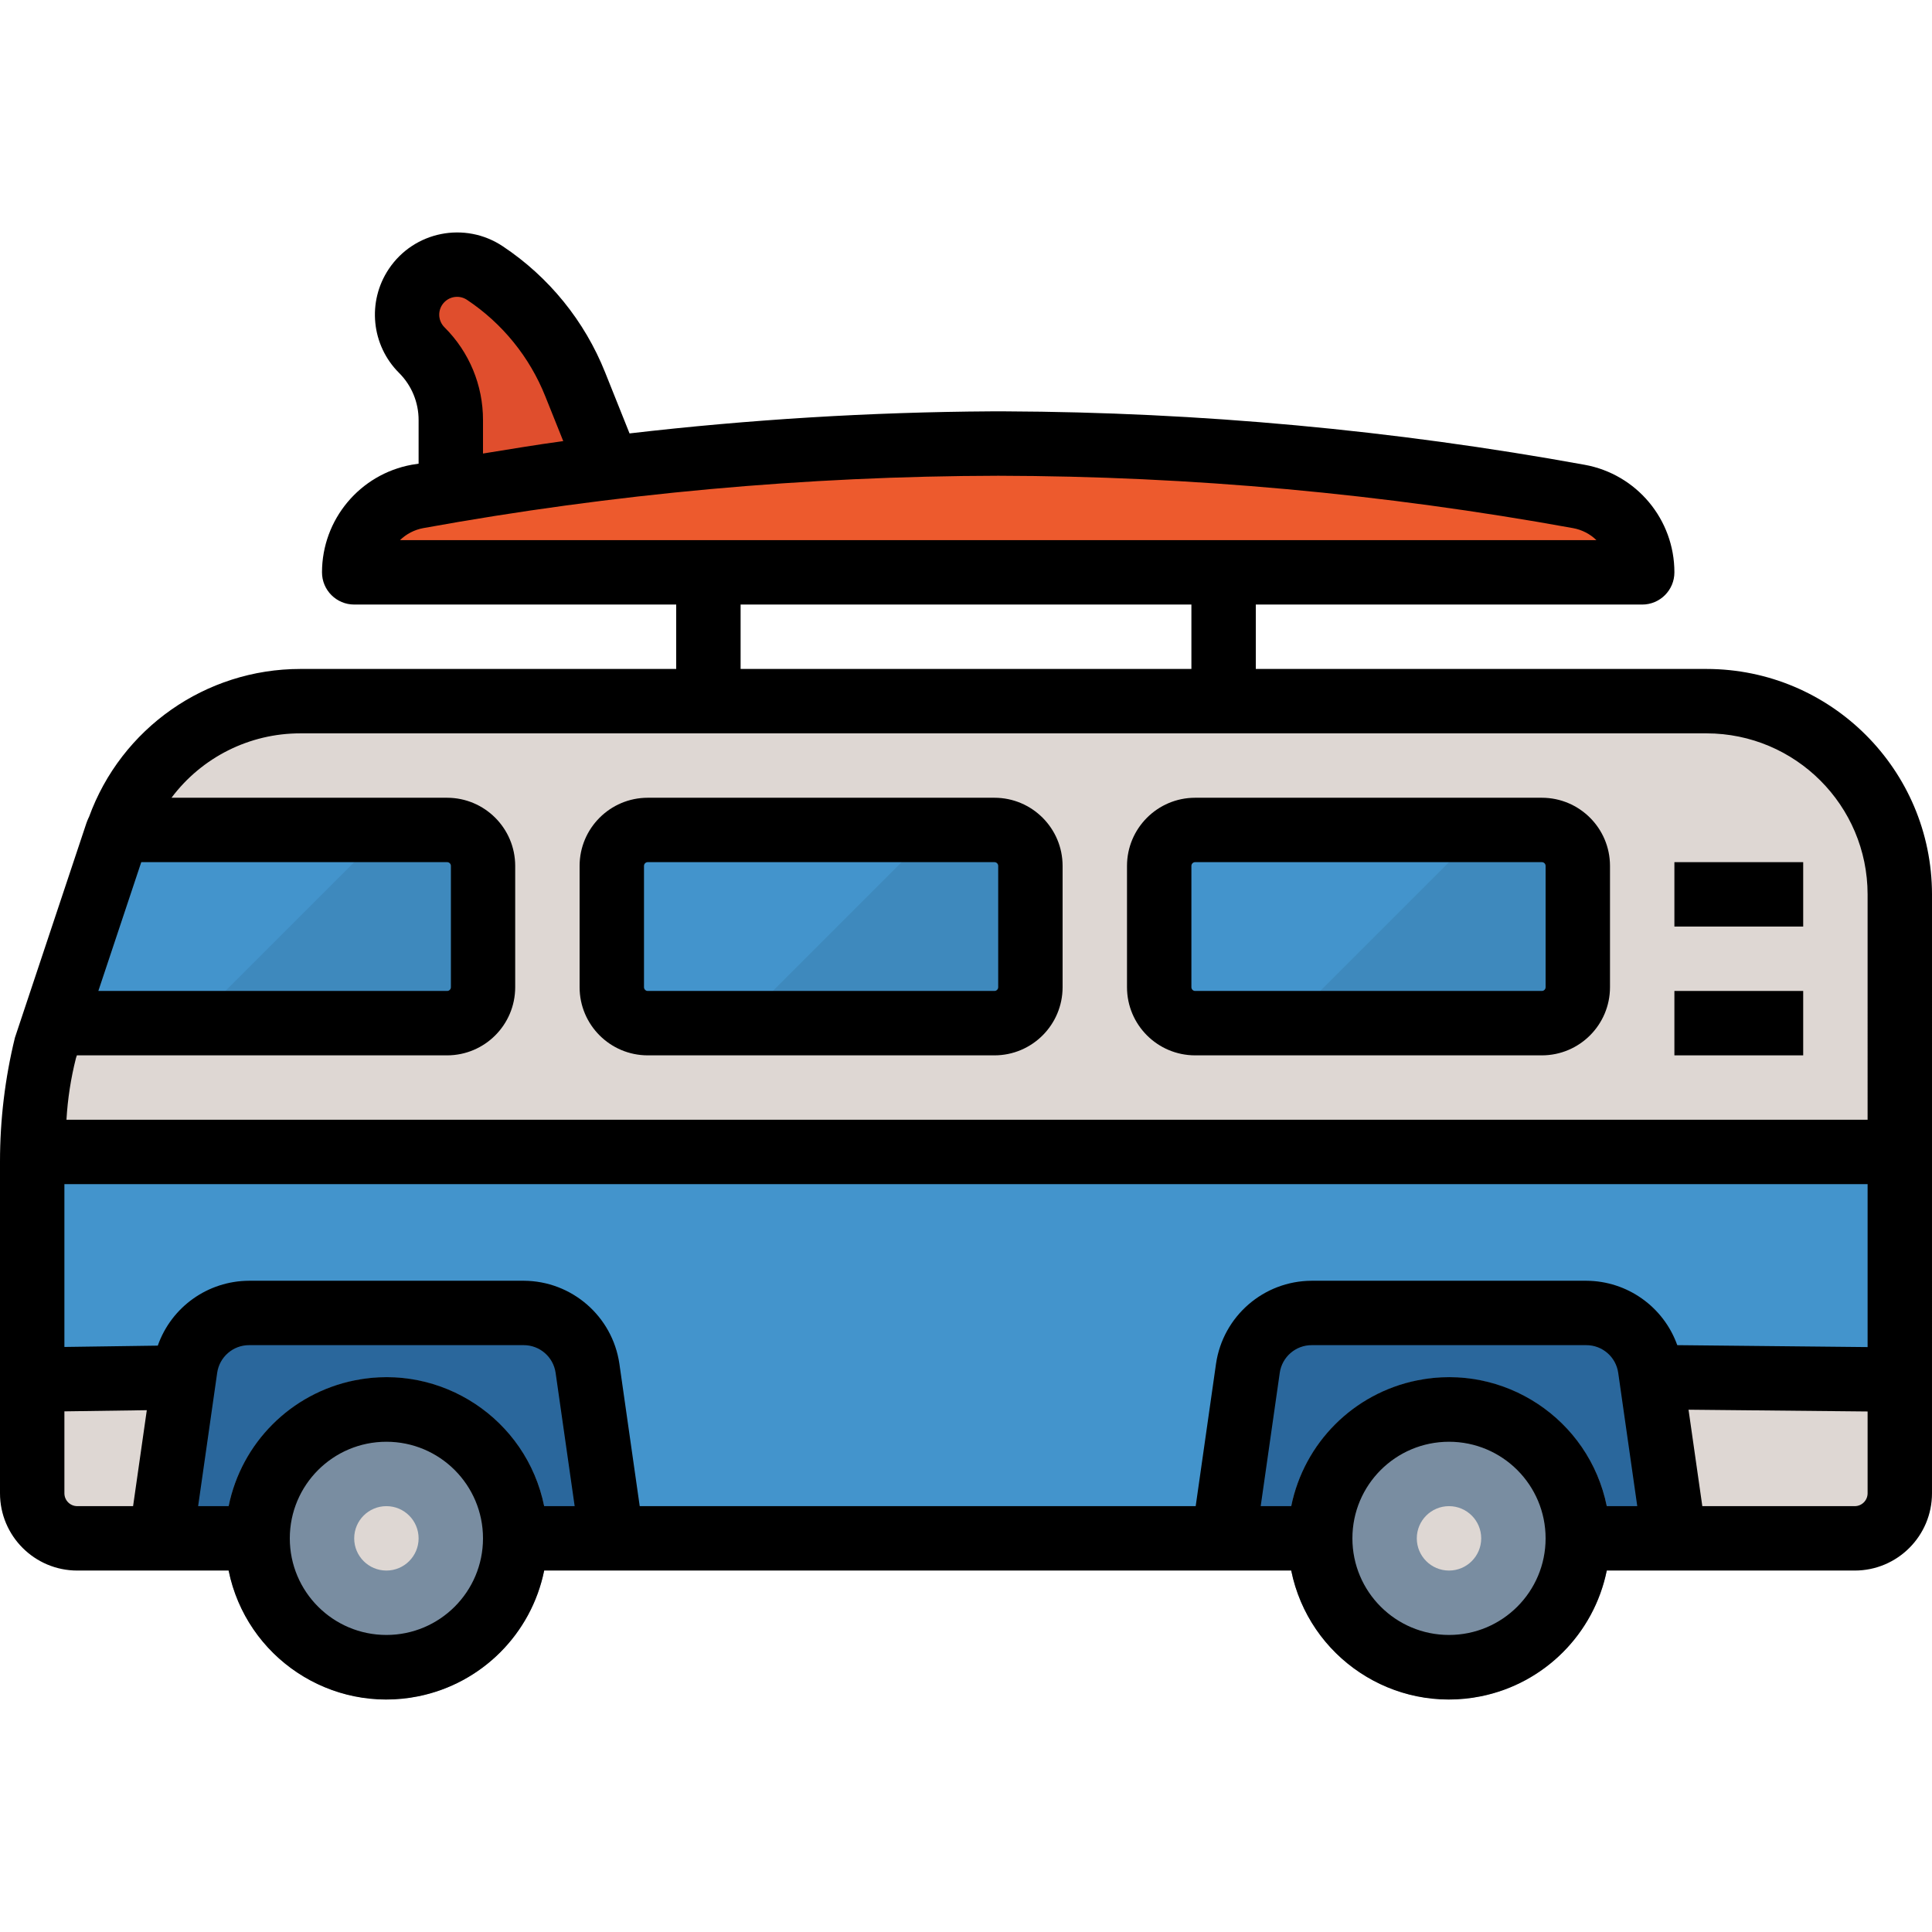 <?xml version="1.0" encoding="iso-8859-1"?>
<!-- Generator: Adobe Illustrator 21.0.0, SVG Export Plug-In . SVG Version: 6.00 Build 0)  -->
<svg version="1.1" id="Capa_1" xmlns="http://www.w3.org/2000/svg" xmlns:xlink="http://www.w3.org/1999/xlink" x="0px" y="0px"
	 viewBox="0 0 609.156 609.156" style="enable-background:new 0 0 609.156 609.156;" xml:space="preserve">
<g>
	<g>
		<g id="filled_outline_4_">
			<path style="fill:#E04E2D;" d="M192.899,150.004l-11.513-28.783c-5.726-14.315-15.655-26.559-28.488-35.108
				c-7.249-4.843-17.046-2.883-21.879,4.355c-4.183,6.264-3.35,14.62,1.98,19.94c5.858,5.858,9.137,13.797,9.137,22.082v27.666
				L192.899,150.004z"/>
			<path style="fill:#4394CC;" d="M10.153,366.254v104.572c0,7.848,6.366,14.214,14.214,14.214l0,0H584.79
				c7.848,0,14.214-6.366,14.214-14.214l0,0V363.209h-588.8C10.153,364.285,10.153,365.341,10.153,366.254z"/>
			<path style="fill:#DED7D3;" d="M538.088,221.072H94.673c-26.214-0.01-49.494,16.762-57.799,41.626l-22.549,67.698
				c-2.589,10.752-3.98,21.757-4.122,32.813h588.8v-81.221C599.003,248.342,571.733,221.072,538.088,221.072z"/>
			<path style="fill:#ED5A2D;" d="M314.731,180.462h203.052c-0.01-11.757-8.417-21.828-19.98-23.94l0,0
				c-61.007-11.087-122.887-16.671-184.899-16.671h3.655c-62.012,0-123.892,5.584-184.899,16.671l0,0
				c-11.564,2.112-19.97,12.183-19.98,23.94H314.731z"/>
			<path style="fill:#2A679C;" d="M192.899,485.04H50.763l7.665-53.636c1.432-10,10-17.432,20.102-17.432h86.602
				c10.102,0,18.671,7.432,20.102,17.432L192.899,485.04z"/>
			<path style="fill:#2A679C;" d="M527.935,485.04H385.799l7.665-53.636c1.432-10,10-17.432,20.102-17.432h86.602
				c10.102,0,18.671,7.432,20.102,17.432L527.935,485.04z"/>
			<path style="fill:#4394CC;" d="M204.23,261.683h109.323c6.254,0,11.33,5.076,11.33,11.33v38.255c0,6.254-5.076,11.33-11.33,11.33
				H204.23c-6.254,0-11.33-5.076-11.33-11.33v-38.255C192.899,266.759,197.976,261.683,204.23,261.683z"/>
			<path style="fill:#4394CC;" d="M376.824,261.683h109.323c6.254,0,11.33,5.076,11.33,11.33v38.255
				c0,6.254-5.076,11.33-11.33,11.33H376.824c-6.254,0-11.33-5.076-11.33-11.33v-38.255
				C365.494,266.759,370.57,261.683,376.824,261.683z"/>
			<path style="fill:#4394CC;" d="M152.289,311.268v-38.255c0-6.254-5.076-11.33-11.33-11.33H37.321
				c-0.132,0.355-0.325,0.68-0.447,1.015l-19.95,59.9h124.034C147.213,322.598,152.289,317.522,152.289,311.268z"/>
			<path style="fill:#3E89BD;" d="M140.959,261.683h-19.127l-60.916,60.916h80.043c6.254,0,11.33-5.076,11.33-11.33v-38.255
				C152.289,266.759,147.213,261.683,140.959,261.683z"/>
			<path style="fill:#3E89BD;" d="M313.553,261.683h-19.128l-60.916,60.916h80.043c6.254,0,11.33-5.076,11.33-11.33l0,0v-38.255
				C324.883,266.759,319.807,261.683,313.553,261.683L313.553,261.683z"/>
			<path style="fill:#3E89BD;" d="M486.147,261.683H467.02l-60.916,60.916h80.043c6.254,0,11.33-5.076,11.33-11.33l0,0v-38.255
				C497.477,266.759,492.401,261.683,486.147,261.683L486.147,261.683z"/>
			<path style="fill:#DED7D3;" d="M10.153,434.277v36.549c0,7.848,6.366,14.214,14.214,14.214l0,0h26.397l7.249-50.763H10.153z"/>
			<path style="fill:#DED7D3;" d="M520.686,434.277l7.249,50.763h56.855c7.848,0,14.214-6.366,14.214-14.214l0,0v-36.549H520.686z"
				/>
			<circle style="fill:#798DA1;" cx="121.831" cy="485.04" r="50.763"/>
			<circle style="fill:#DED7D3;" cx="121.831" cy="485.04" r="10.153"/>
			<circle style="fill:#798DA1;" cx="456.867" cy="485.04" r="50.763"/>
			<circle style="fill:#DED7D3;" cx="456.867" cy="485.04" r="10.153"/>
			<path d="M538.088,210.92H395.951v-20.305h121.831c5.604,0,10.153-4.548,10.153-10.153c0.01-16.671-11.909-30.955-28.316-33.92
				c-60.276-10.955-121.395-16.589-182.655-16.843h-4.467c-38.103,0.234-76.155,2.558-114.004,6.955l-7.686-19.209
				c-6.467-16.234-17.726-30.113-32.275-39.788c-11.909-7.949-28.011-4.741-35.961,7.178c-6.863,10.285-5.513,23.991,3.239,32.732
				c3.97,3.949,6.193,9.32,6.173,14.914v13.716c-0.711,0.122-1.432,0.213-2.142,0.335c-16.386,2.995-28.305,17.27-28.316,33.93
				c0,5.604,4.548,10.153,10.153,10.153h101.526v20.305H94.673c-29.818,0.01-56.448,18.671-66.621,46.702
				c-0.051,0.081-0.102,0.173-0.142,0.264c-0.173,0.355-0.538,1.259-0.66,1.624l-19.96,59.9l0,0l-2.589,7.777
				C1.574,339.969,0,353.086,0,366.254v104.572c0,13.452,10.914,24.366,24.366,24.366l0,0h47.717
				c5.584,27.473,32.377,45.23,59.85,39.646c19.98-4.061,35.585-19.666,39.646-39.646h235.54
				c5.584,27.473,32.377,45.23,59.85,39.646c19.98-4.061,35.585-19.666,39.646-39.646h78.175c13.452,0,24.366-10.914,24.366-24.366
				l0,0V281.988C609.115,242.758,577.317,210.96,538.088,210.92z M140.167,103.221c-2.213-2.183-2.244-5.736-0.061-7.949
				c1.909-1.939,4.924-2.234,7.168-0.711c11.127,7.411,19.737,18.031,24.681,30.458l5.635,14.061
				c-8.467,1.137-16.874,2.569-25.3,3.919v-10.518C152.319,121.495,147.954,110.967,140.167,103.221z M133.466,166.512
				c59.809-10.853,120.471-16.386,181.264-16.508c60.794,0.122,121.456,5.655,181.264,16.518c2.772,0.508,5.34,1.817,7.361,3.787
				h-377.24C128.136,168.34,130.694,167.02,133.466,166.512z M233.51,190.614h142.136v20.305H233.51V190.614z M44.539,271.835h96.45
				c0.65,0,1.178,0.528,1.178,1.178v38.255c0,0.65-0.528,1.178-1.178,1.178H31.006L44.539,271.835z M588.851,424.733l-60.012-0.609
				c-4.325-12.122-15.787-20.244-28.661-20.305h-86.622c-15.127,0.061-27.94,11.178-30.143,26.143l-6.416,44.925H201.702
				l-6.416-44.925c-2.203-14.965-15.016-26.082-30.143-26.143H78.52c-12.955,0.051-24.478,8.234-28.772,20.458l-29.443,0.416
				v-51.332h568.546V424.733z M20.305,470.826v-25.828l25.981-0.366l-4.325,30.255H24.366
				C22.123,474.887,20.305,473.07,20.305,470.826L20.305,470.826z M121.831,515.498c-16.823,0-30.458-13.635-30.458-30.458
				s13.635-30.458,30.458-30.458s30.458,13.635,30.458,30.458S138.654,515.498,121.831,515.498z M171.579,474.887
				c-5.584-27.473-32.377-45.23-59.85-39.646c-19.98,4.061-35.585,19.666-39.646,39.646h-9.615l6.01-42.052
				c0.721-4.995,4.995-8.711,10.041-8.711h86.622c5.046,0,9.32,3.716,10.041,8.711l6.01,42.052H171.579z M456.867,515.498
				c-16.823,0-30.458-13.635-30.458-30.458s13.635-30.458,30.458-30.458s30.458,13.635,30.458,30.458
				S473.69,515.498,456.867,515.498z M506.615,474.887c-5.584-27.473-32.377-45.23-59.85-39.646
				c-19.98,4.061-35.585,19.666-39.646,39.646h-9.625l6.01-42.052c0.721-4.995,5.005-8.711,10.051-8.711h86.622
				c5.046,0,9.32,3.716,10.041,8.711l6.01,42.052H506.615z M584.79,474.887h-48.052l-4.345-30.407l56.459,0.558v25.788
				C588.851,473.07,587.033,474.887,584.79,474.887L584.79,474.887z M588.851,353.056H20.955c0.376-6.559,1.381-13.066,2.995-19.442
				l0.294-0.863h116.755c11.848-0.03,21.432-9.635,21.442-21.483v-38.255c-0.01-11.858-9.625-21.473-21.483-21.483H54.073
				c9.584-12.792,24.63-20.315,40.61-20.305h443.405c28.021,0.03,50.733,22.742,50.763,50.763V353.056z"/>
			<path d="M313.553,251.53H204.23c-11.858,0.01-21.473,9.625-21.483,21.483v38.255c0.01,11.858,9.625,21.473,21.483,21.483h109.323
				c11.858-0.01,21.473-9.625,21.483-21.483v-38.255C335.026,261.155,325.411,251.54,313.553,251.53z M314.731,311.268
				c0,0.65-0.528,1.178-1.178,1.178l0,0H204.23c-0.65,0-1.178-0.528-1.178-1.178v-38.255c0-0.65,0.528-1.178,1.178-1.178h109.323
				c0.65,0,1.178,0.528,1.178,1.178l0,0C314.731,273.013,314.731,311.268,314.731,311.268z"/>
			<path d="M486.147,251.53H376.824c-11.858,0.01-21.473,9.625-21.483,21.483v38.255c0.01,11.858,9.625,21.473,21.483,21.483
				h109.323c11.858-0.01,21.473-9.625,21.483-21.483v-38.255C507.62,261.155,498.005,251.54,486.147,251.53z M487.325,311.268
				c0,0.65-0.528,1.178-1.178,1.178l0,0H376.824c-0.65,0-1.178-0.528-1.178-1.178l0,0v-38.255c0-0.65,0.528-1.178,1.178-1.178l0,0
				h109.323c0.65,0,1.178,0.528,1.178,1.178l0,0C487.325,273.013,487.325,311.268,487.325,311.268z"/>
			<rect x="527.935" y="271.835" width="40.61" height="20.305"/>
			<rect x="527.935" y="312.446" width="40.61" height="20.305"/>
		</g>
	</g>
</g>
<g>
</g>
<g>
</g>
<g>
</g>
<g>
</g>
<g>
</g>
<g>
</g>
<g>
</g>
<g>
</g>
<g>
</g>
<g>
</g>
<g>
</g>
<g>
</g>
<g>
</g>
<g>
</g>
<g>
</g>
</svg>
